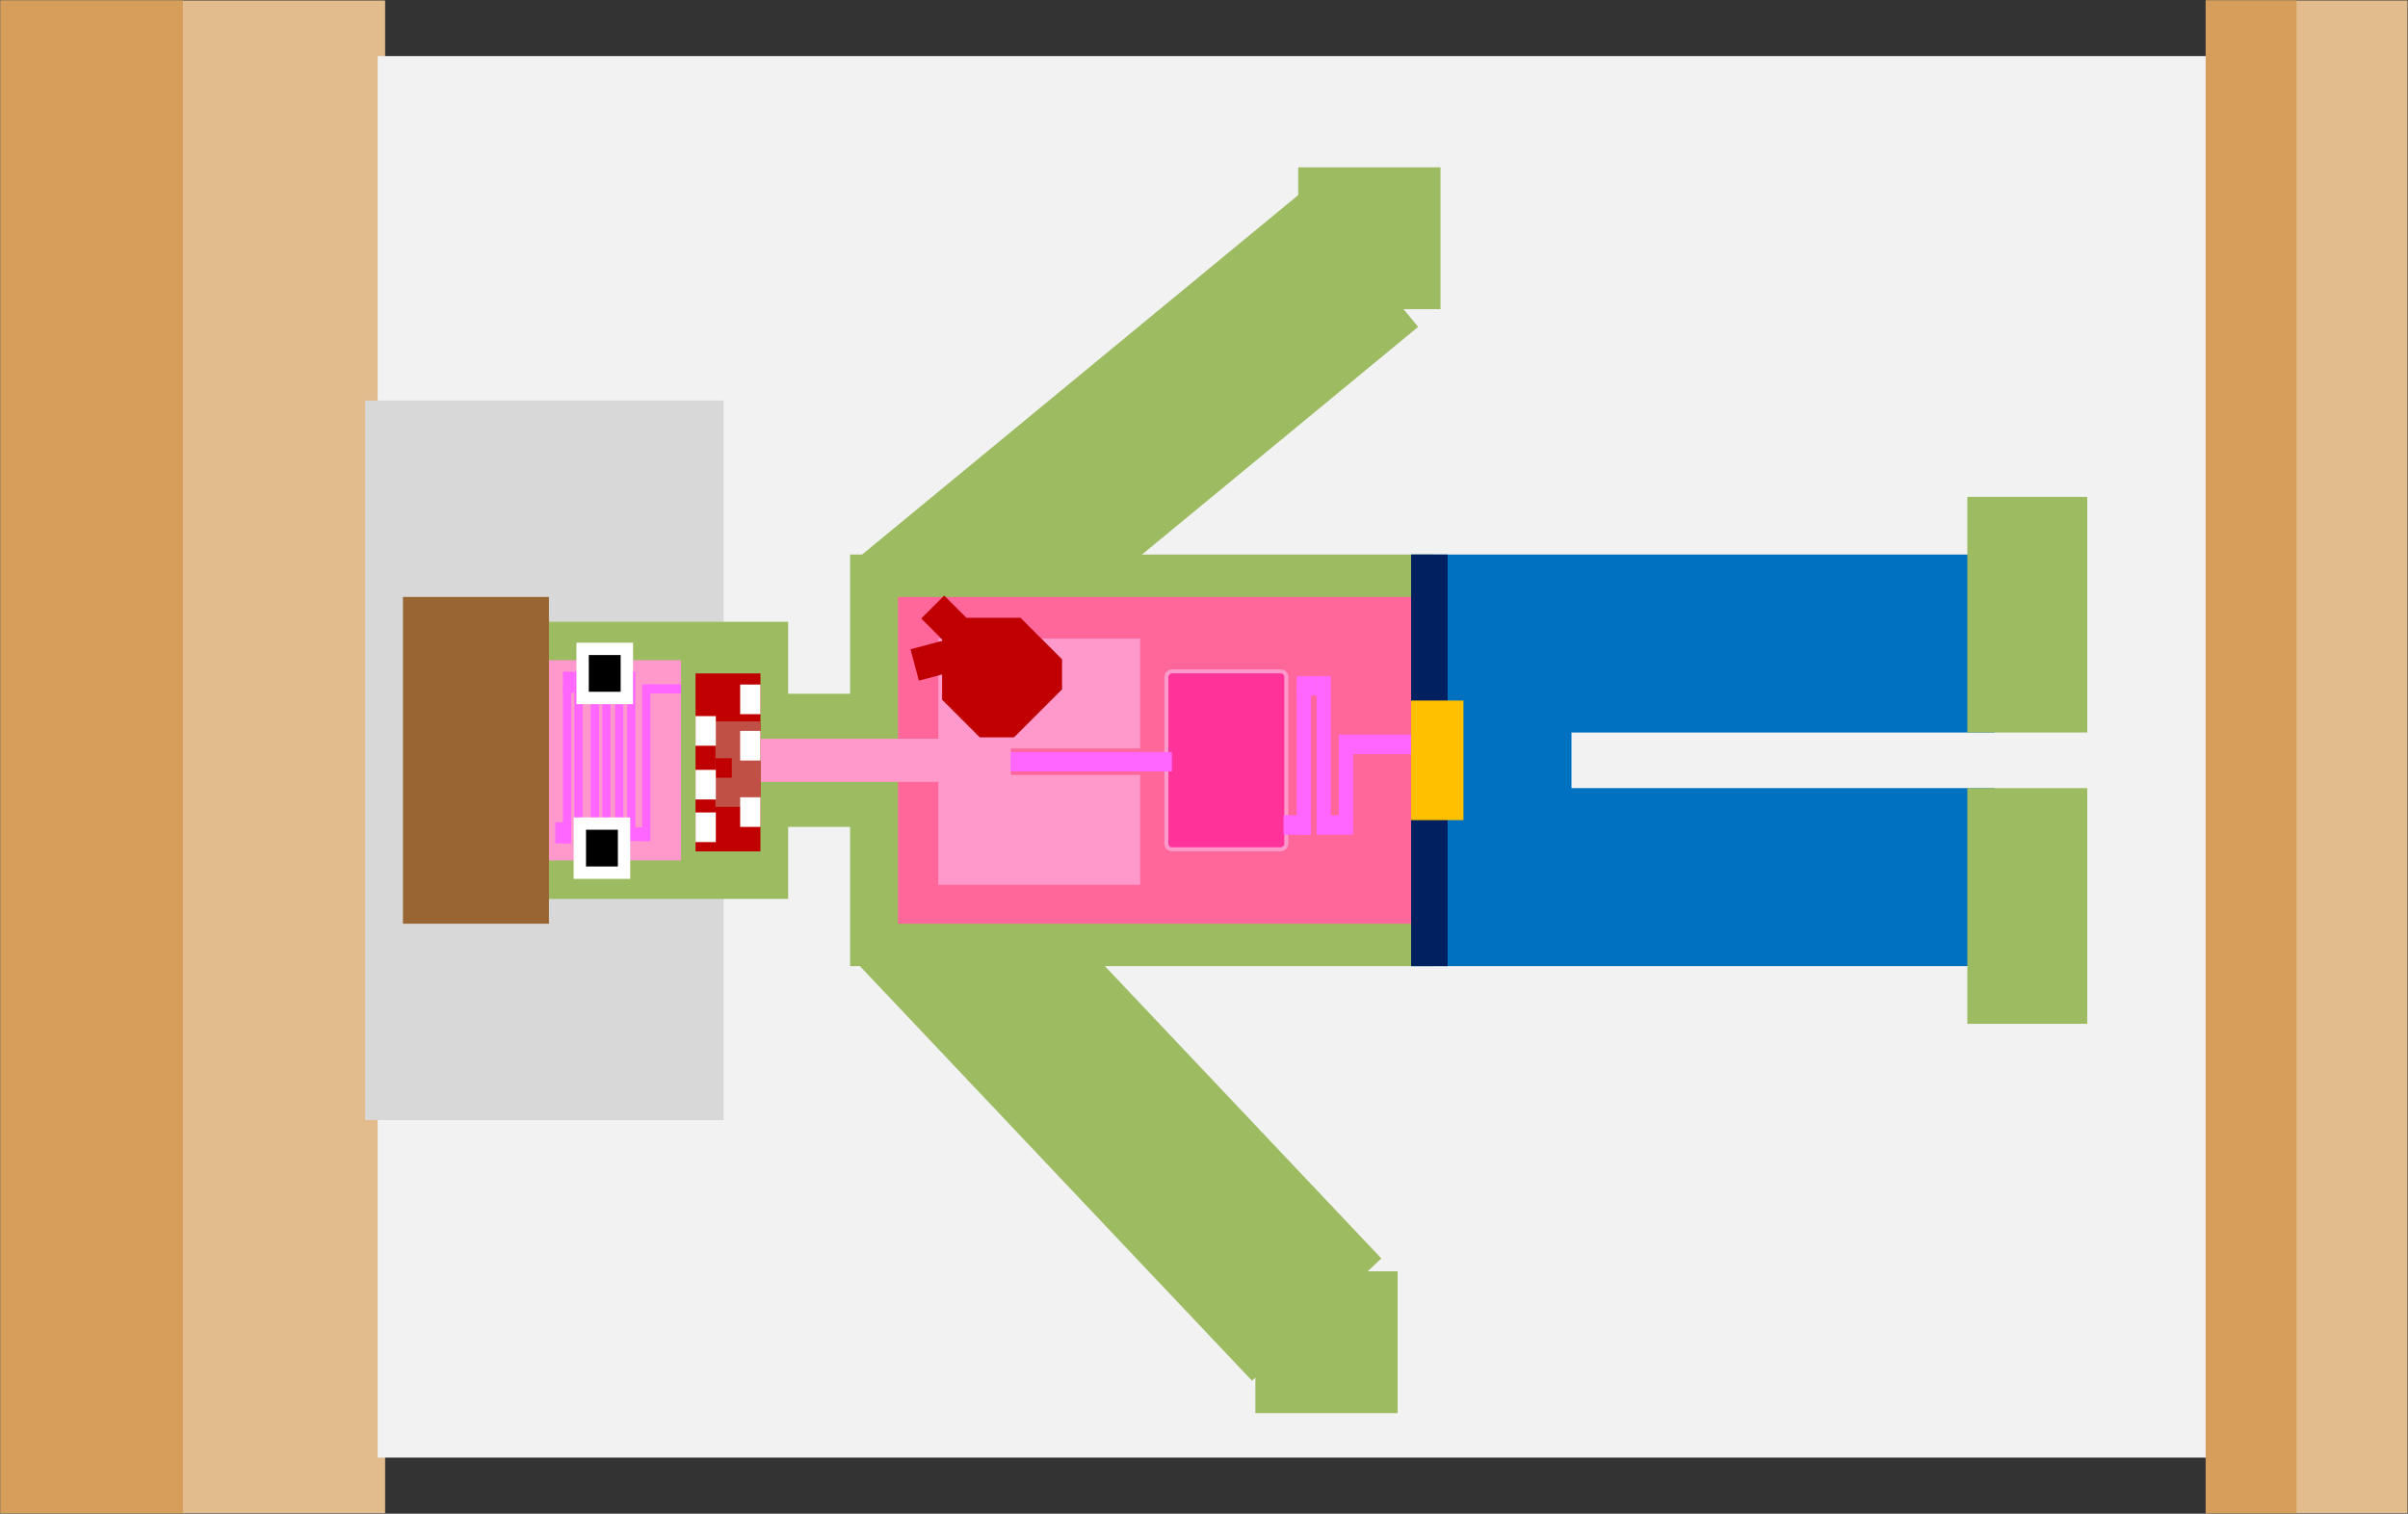 <?xml version="1.0" encoding="UTF-8" standalone="no"?>
<!DOCTYPE svg PUBLIC "-//W3C//DTD SVG 1.1//EN" "http://www.w3.org/Graphics/SVG/1.1/DTD/svg11.dtd">
<!-- Generated by Microsoft Visio, SVG Export Back4.svg Page-1 -->
<svg xmlns="http://www.w3.org/2000/svg" xmlns:xlink="http://www.w3.org/1999/xlink" xmlns:ev="http://www.w3.org/2001/xml-events"
		xmlns:v="http://schemas.microsoft.com/visio/2003/SVGExtensions/" width="27.057in" height="17.01in"
		viewBox="0 0 1948.07 1224.75" xml:space="preserve" color-interpolation-filters="sRGB" class="st19">
	<rect x="0" y="0" width="1948.07" height="1224.75" fill="#333333" stroke="none"/>
	<v:documentProperties v:langID="1033" v:viewMarkup="false"/>

	<style type="text/css">
	<![CDATA[
		.st1 {fill:#e2bc8d;stroke:none;stroke-linecap:round;stroke-linejoin:round;stroke-width:0.75}
		.st2 {fill:#f2f2f2;stroke:none;stroke-linecap:round;stroke-linejoin:round;stroke-width:0.75}
		.st3 {fill:#d8d8d8;stroke:none;stroke-linecap:round;stroke-linejoin:round;stroke-width:0.75}
		.st4 {fill:#9dbb61;stroke:none;stroke-linecap:round;stroke-linejoin:round;stroke-width:0.75}
		.st5 {fill:#ff6699;stroke:none;stroke-linecap:round;stroke-linejoin:round;stroke-width:0.75}
		.st6 {fill:#ff99cc;stroke:none;stroke-linecap:round;stroke-linejoin:round;stroke-width:0.75}
		.st7 {fill:#c00000;stroke:none;stroke-linecap:round;stroke-linejoin:round;stroke-width:0.75}
		.st8 {fill:#ff3399;stroke:#ff99cc;stroke-linecap:round;stroke-linejoin:round;stroke-width:3.25}
		.st9 {fill:#ff66ff;stroke:none;stroke-linecap:round;stroke-linejoin:round;stroke-width:0.75}
		.st10 {fill:#0070c0;stroke:none;stroke-linecap:round;stroke-linejoin:round;stroke-width:0.75}
		.st11 {fill:#000000;stroke:#ffffff;stroke-width:10}
		.st12 {fill:#c00000;stroke:none;stroke-width:5.75}
		.st13 {fill:#ffffff;stroke:none;stroke-linecap:round;stroke-linejoin:round;stroke-width:0.75}
		.st14 {fill:#c05046;stroke:none;stroke-width:5.75}
		.st15 {fill:#996633;stroke:none;stroke-linecap:round;stroke-linejoin:round;stroke-width:0.75}
		.st16 {fill:#002060;stroke:none;stroke-linecap:round;stroke-linejoin:round;stroke-width:0.75}
		.st17 {fill:#ffc000;stroke:none;stroke-linecap:round;stroke-linejoin:round;stroke-width:0.75}
		.st18 {fill:#d69e5a;stroke:none;stroke-linecap:round;stroke-linejoin:round;stroke-width:0.75}
		.st19 {fill:none;fill-rule:evenodd;font-size:12px;overflow:visible;stroke-linecap:square;stroke-miterlimit:3}
	]]>
	</style>

	<g v:mID="0" v:index="1" v:groupContext="foregroundPage">
		<title>Page-1</title>
		<v:pageProperties v:drawingScale="1" v:pageScale="1" v:drawingUnits="19" v:shadowOffsetX="9" v:shadowOffsetY="-9"/>
		<g id="shape854-1" v:mID="854" v:groupContext="shape" transform="translate(-913.216,1224.38) rotate(-90)">
			<title>Sheet.854</title>
			<rect x="0" y="913.591" width="1224" height="311.159" class="st1"/>
		</g>
		<g id="shape855-3" v:mID="855" v:groupContext="shape" transform="translate(600.84,1179.38) rotate(-90)">
			<title>Sheet.855</title>
			<rect x="0" y="-295.312" width="1134" height="1520.06" class="st2"/>
		</g>
		<g id="shape856-5" v:mID="856" v:groupContext="shape" transform="translate(-639.359,906.281) rotate(-90)">
			<title>Sheet.856</title>
			<rect x="0" y="934.759" width="582.188" height="289.991" class="st3"/>
		</g>
		<g id="shape857-7" v:mID="857" v:groupContext="shape" transform="translate(202.243,1043.53) rotate(-129.5)">
			<title>Sheet.857</title>
			<rect x="0" y="752.882" width="144" height="471.868" class="st4"/>
		</g>
		<g id="shape858-9" v:mID="858" v:groupContext="shape" transform="translate(171.373,227.291) rotate(-43.4)">
			<title>Sheet.858</title>
			<rect x="0" y="752.882" width="144" height="471.868" class="st4"/>
		</g>
		<g id="shape859-11" v:mID="859" v:groupContext="shape" transform="translate(-65.16,781.687) rotate(-90)">
			<title>Sheet.859</title>
			<rect x="0" y="752.882" width="333" height="471.868" class="st4"/>
		</g>
		<g id="shape860-13" v:mID="860" v:groupContext="shape" transform="translate(-83.16,747.375) rotate(-90)">
			<title>Sheet.860</title>
			<rect x="0" y="809.625" width="264.375" height="415.125" class="st5"/>
		</g>
		<g id="shape861-15" v:mID="861" v:groupContext="shape" transform="translate(-302.393,715.875) rotate(-90)">
			<title>Sheet.861</title>
			<rect x="0" y="1061.48" width="88.875" height="163.267" class="st6"/>
		</g>
		<g id="shape862-17" v:mID="862" v:groupContext="shape" transform="translate(-302.393,605.625) rotate(-90)">
			<title>Sheet.862</title>
			<rect x="0" y="1061.48" width="88.875" height="163.267" class="st6"/>
		</g>
		<g id="shape863-19" v:mID="863" v:groupContext="shape" transform="translate(-86.838,-331.665) rotate(-45)">
			<title>Sheet.863</title>
			<rect x="0" y="1176.77" width="26.25" height="47.98" class="st7"/>
		</g>
		<g id="shape864-21" v:mID="864" v:groupContext="shape" transform="translate(-404.098,858.191) rotate(-105)">
			<title>Sheet.864</title>
			<rect x="0" y="1187.96" width="26.25" height="36.79" class="st7"/>
		</g>
		<g id="shape865-23" v:mID="865" v:groupContext="shape" transform="translate(-407.16,660.75) rotate(-90)">
			<title>Sheet.865</title>
			<rect x="0" y="1188.37" width="88.875" height="36.384" class="st6"/>
		</g>
		<g id="shape866-25" v:mID="866" v:groupContext="shape" transform="translate(-365.565,596.625) rotate(-90)">
			<title>Sheet.866</title>
			<path d="M0 1158.24 L0 1185.88 L38.87 1224.75 L63.17 1224.75 L96.75 1191.17 L96.75 1127.72 L30.52 1127.72 L0 1158.24 Z"
					class="st7"/>
		</g>
		<g id="shape867-27" v:mID="867" v:groupContext="shape" transform="translate(-184.126,687.188) rotate(-90)">
			<title>Sheet.867</title>
			<rect x="0" y="1127.72" width="144" height="97.034" rx="4.5" ry="4.5" class="st8"/>
		</g>
		<g id="shape868-29" v:mID="868" v:groupContext="shape" transform="translate(-164.16,675.375) rotate(-90)">
			<title>Sheet.868</title>
			<rect x="0" y="1213.22" width="117" height="11.534" class="st9"/>
		</g>
		<g id="shape869-31" v:mID="869" v:groupContext="shape" transform="translate(-148.126,664.125) rotate(-90)">
			<title>Sheet.869</title>
			<rect x="0" y="1213.22" width="117" height="11.534" class="st9"/>
		</g>
		<g id="shape870-33" v:mID="870" v:groupContext="shape" transform="translate(-159.66,562.875) rotate(-90)">
			<title>Sheet.870</title>
			<rect x="0" y="1208.72" width="15.75" height="16.034" class="st9"/>
		</g>
		<g id="shape871-35" v:mID="871" v:groupContext="shape" transform="translate(-130.126,664.125) rotate(-90)">
			<title>Sheet.871</title>
			<rect x="0" y="1213.22" width="67.5" height="11.534" class="st9"/>
		</g>
		<g id="shape872-37" v:mID="872" v:groupContext="shape" transform="translate(-130.126,675.375) rotate(-90)">
			<title>Sheet.872</title>
			<rect x="0" y="1195.22" width="15.75" height="29.534" class="st9"/>
		</g>
		<g id="shape873-39" v:mID="873" v:groupContext="shape" transform="translate(-77.46,610.125) rotate(-90)">
			<title>Sheet.873</title>
			<rect x="0" y="1160.55" width="15.75" height="64.2" class="st9"/>
		</g>
		<g id="shape874-41" v:mID="874" v:groupContext="shape" transform="translate(-166.126,675.375) rotate(-90)">
			<title>Sheet.874</title>
			<rect x="0" y="1204.5" width="15.75" height="20.25" class="st9"/>
		</g>
		<g id="shape875-43" v:mID="875" v:groupContext="shape" transform="translate(-276.661,624.188) rotate(-90)">
			<title>Sheet.875</title>
			<rect x="0" y="1002" width="15.75" height="222.75" class="st9"/>
		</g>
		<g id="shape876-45" v:mID="876" v:groupContext="shape" transform="translate(388.708,781.687) rotate(-90)">
			<title>Sheet.876</title>
			<rect x="0" y="752.882" width="144" height="471.868" class="st10"/>
		</g>
		<g id="shape877-47" v:mID="877" v:groupContext="shape" transform="translate(388.708,592.688) rotate(-90)">
			<title>Sheet.877</title>
			<rect x="0" y="752.882" width="144" height="471.868" class="st10"/>
		</g>
		<g id="shape878-49" v:mID="878" v:groupContext="shape" transform="translate(46.595,675.375) rotate(-90)">
			<title>Sheet.878</title>
			<rect x="0" y="1094.99" width="144" height="129.756" class="st10"/>
		</g>
		<g id="shape879-51" v:mID="879" v:groupContext="shape" transform="translate(-512.176,669.047) rotate(-90)">
			<title>Sheet.879</title>
			<rect x="0" y="1127.72" width="107.719" height="97.034" class="st4"/>
		</g>
		<g id="shape880-53" v:mID="880" v:groupContext="shape" transform="translate(-587.16,727.284) rotate(-90)">
			<title>Sheet.880</title>
			<rect x="0" y="1022.79" width="224.193" height="201.956" class="st4"/>
		</g>
		<g id="shape881-55" v:mID="881" v:groupContext="shape" transform="translate(-407.16,632.626) rotate(-90)">
			<title>Sheet.881</title>
			<rect x="0" y="1022.7" width="34.877" height="202.05" class="st6"/>
		</g>
		<g id="group882-57" transform="translate(-673.752,696.187) rotate(-90)" v:mID="882" v:groupContext="group">
			<title>Sheet.882</title>
			<g id="shape883-58" v:mID="883" v:groupContext="shape" transform="translate(0,-0.082)">
				<title>Sheet.883</title>
				<rect x="0" y="1117.92" width="162" height="106.826" class="st6"/>
			</g>
			<g id="shape884-60" v:mID="884" v:groupContext="shape" transform="translate(13.808,-88.93)">
				<title>Sheet.884</title>
				<rect x="0" y="1218.09" width="126.743" height="6.664" class="st9"/>
			</g>
			<g id="shape885-62" v:mID="885" v:groupContext="shape" transform="translate(25.995,-79.666)">
				<title>Sheet.885</title>
				<rect x="0" y="1218.09" width="126.743" height="6.664" class="st9"/>
			</g>
			<g id="shape886-64" v:mID="886" v:groupContext="shape" transform="translate(135.676,-86.33)">
				<title>Sheet.886</title>
				<rect x="0" y="1215.49" width="17.062" height="9.264" class="st9"/>
			</g>
			<g id="shape887-66" v:mID="887" v:groupContext="shape" transform="translate(13.808,-69.267)">
				<title>Sheet.887</title>
				<rect x="0" y="1207.69" width="17.062" height="17.063" class="st9"/>
			</g>
			<g id="shape888-68" v:mID="888" v:groupContext="shape" transform="translate(13.808,-90.066)">
				<title>Sheet.888</title>
				<rect x="0" y="1213.05" width="17.062" height="11.699" class="st9"/>
			</g>
			<g id="shape889-70" v:mID="889" v:groupContext="shape" transform="translate(13.808,-66.378)">
				<title>Sheet.889</title>
				<rect x="0" y="1218.09" width="126.743" height="6.664" class="st9"/>
			</g>
			<g id="shape890-72" v:mID="890" v:groupContext="shape" transform="translate(19.365,-57.114)">
				<title>Sheet.890</title>
				<rect x="0" y="1218.09" width="133.373" height="6.664" class="st9"/>
			</g>
			<g id="shape891-74" v:mID="891" v:groupContext="shape" transform="translate(135.676,-63.778)">
				<title>Sheet.891</title>
				<rect x="0" y="1215.49" width="17.062" height="9.264" class="st9"/>
			</g>
			<g id="shape892-76" v:mID="892" v:groupContext="shape" transform="translate(21.218,-46.714)">
				<title>Sheet.892</title>
				<rect x="0" y="1218.09" width="131.52" height="6.664" class="st9"/>
			</g>
			<g id="shape893-78" v:mID="893" v:groupContext="shape" transform="translate(13.808,-46.714)">
				<title>Sheet.893</title>
				<rect x="0" y="1207.69" width="11.114" height="17.063" class="st9"/>
			</g>
			<g id="shape894-80" v:mID="894" v:groupContext="shape" transform="translate(13.808,-67.513)">
				<title>Sheet.894</title>
				<rect x="0" y="1213.05" width="17.062" height="11.699" class="st9"/>
			</g>
			<g id="shape895-82" v:mID="895" v:groupContext="shape" transform="translate(15.66,-24.86)">
				<title>Sheet.895</title>
				<rect x="0" y="1218.09" width="126.743" height="6.664" class="st9"/>
			</g>
			<g id="shape896-84" v:mID="896" v:groupContext="shape" transform="translate(21.218,-37.013)">
				<title>Sheet.896</title>
				<rect x="0" y="1218.09" width="131.52" height="6.664" class="st9"/>
			</g>
			<g id="shape897-86" v:mID="897" v:groupContext="shape" transform="translate(15.66,-26.613)">
				<title>Sheet.897</title>
				<rect x="0" y="1207.69" width="11.114" height="17.063" class="st9"/>
			</g>
			<g id="shape898-88" v:mID="898" v:groupContext="shape" transform="translate(141.623,-37.974)">
				<title>Sheet.898</title>
				<rect x="0" y="1209.35" width="11.114" height="15.404" class="st9"/>
			</g>
			<g id="shape899-90" v:mID="899" v:groupContext="shape" transform="translate(135.14,0)">
				<title>Sheet.899</title>
				<rect x="0" y="1196.53" width="7.393" height="28.225" class="st9"/>
			</g>
		</g>
		<g id="shape900-92" v:mID="900" v:groupContext="shape" transform="translate(-719.91,706.096) rotate(-90)">
			<title>Sheet.900</title>
			<rect x="0" y="1188.97" width="39.721" height="35.782" class="st11"/>
		</g>
		<g id="shape901-94" v:mID="901" v:groupContext="shape" transform="translate(-717.66,564.736) rotate(-90)">
			<title>Sheet.901</title>
			<rect x="0" y="1188.97" width="39.721" height="35.782" class="st11"/>
		</g>
		<g id="shape902-96" v:mID="902" v:groupContext="shape" transform="translate(-609.575,688.875) rotate(-90)">
			<title>Sheet.902</title>
			<rect x="0" y="1172.26" width="144" height="52.489" class="st12"/>
		</g>
		<g id="shape903-98" v:mID="903" v:groupContext="shape" transform="translate(-645.66,681.346) rotate(-90)">
			<title>Sheet.903</title>
			<rect x="0" y="1208.35" width="23.971" height="16.404" class="st13"/>
		</g>
		<g id="shape904-100" v:mID="904" v:groupContext="shape" transform="translate(-609.575,652.875) rotate(-90)">
			<title>Sheet.904</title>
			<rect x="0" y="1188.37" width="69.225" height="36.384" class="st14"/>
		</g>
		<g id="shape905-102" v:mID="905" v:groupContext="shape" transform="translate(-645.66,603.375) rotate(-90)">
			<title>Sheet.905</title>
			<rect x="0" y="1208.35" width="23.971" height="16.404" class="st13"/>
		</g>
		<g id="shape906-104" v:mID="906" v:groupContext="shape" transform="translate(-609.575,669.047) rotate(-90)">
			<title>Sheet.906</title>
			<rect x="0" y="1208.35" width="23.971" height="16.404" class="st13"/>
		</g>
		<g id="shape907-106" v:mID="907" v:groupContext="shape" transform="translate(-609.575,615.361) rotate(-90)">
			<title>Sheet.907</title>
			<rect x="0" y="1208.35" width="23.971" height="16.404" class="st13"/>
		</g>
		<g id="shape908-108" v:mID="908" v:groupContext="shape" transform="translate(-609.575,577.846) rotate(-90)">
			<title>Sheet.908</title>
			<rect x="0" y="1208.35" width="23.971" height="16.404" class="st13"/>
		</g>
		<g id="shape909-110" v:mID="909" v:groupContext="shape" transform="translate(-632.76,629.25) rotate(-90)">
			<title>Sheet.909</title>
			<rect x="0" y="1211.55" width="15.75" height="13.199" class="st12"/>
		</g>
		<g id="shape910-112" v:mID="910" v:groupContext="shape" transform="translate(-645.66,646.861) rotate(-90)">
			<title>Sheet.910</title>
			<rect x="0" y="1208.35" width="23.971" height="16.404" class="st13"/>
		</g>
		<g id="shape911-114" v:mID="911" v:groupContext="shape" transform="translate(-780.66,747.375) rotate(-90)">
			<title>Sheet.911</title>
			<rect x="0" y="1106.63" width="264.375" height="118.125" class="st15"/>
		</g>
		<g id="shape912-116" v:mID="912" v:groupContext="shape" transform="translate(-59.407,250.125) rotate(-90)">
			<title>Sheet.912</title>
			<rect x="0" y="1109.66" width="114.75" height="115.087" class="st4"/>
		</g>
		<g id="shape913-118" v:mID="913" v:groupContext="shape" transform="translate(-94.073,1143.38) rotate(-90)">
			<title>Sheet.913</title>
			<rect x="0" y="1109.66" width="114.75" height="115.087" class="st4"/>
		</g>
		<g id="shape914-120" v:mID="914" v:groupContext="shape" transform="translate(-53.626,781.687) rotate(-90)">
			<title>Sheet.914</title>
			<rect x="0" y="1195.22" width="333" height="29.534" class="st16"/>
		</g>
		<g id="shape915-122" v:mID="915" v:groupContext="shape" transform="translate(-40.83,663.562) rotate(-90)">
			<title>Sheet.915</title>
			<rect x="0" y="1182.42" width="96.75" height="42.33" class="st17"/>
		</g>
		<g id="shape916-124" v:mID="916" v:groupContext="shape" transform="translate(463.874,828.375) rotate(-90)">
			<title>Sheet.916</title>
			<rect x="0" y="1127.72" width="190.688" height="97.034" class="st4"/>
		</g>
		<g id="shape917-126" v:mID="917" v:groupContext="shape" transform="translate(463.874,592.688) rotate(-90)">
			<title>Sheet.917</title>
			<rect x="0" y="1127.72" width="190.688" height="97.034" class="st4"/>
		</g>
		<g id="shape918-128" v:mID="918" v:groupContext="shape" transform="translate(722.948,1224.37) rotate(-90)">
			<title>Sheet.918</title>
			<rect x="0" y="1061.48" width="1224" height="163.267" class="st1"/>
		</g>
		<g id="shape919-130" v:mID="919" v:groupContext="shape" transform="translate(-1076.77,1224.38) rotate(-90)">
			<title>Sheet.919</title>
			<rect x="0" y="1077.14" width="1224" height="147.607" class="st18"/>
		</g>
		<g id="shape920-132" v:mID="920" v:groupContext="shape" transform="translate(633.232,1224.37) rotate(-90)">
			<title>Sheet.920</title>
			<rect x="0" y="1151.2" width="1224" height="73.552" class="st18"/>
		</g>
	</g>
</svg>
